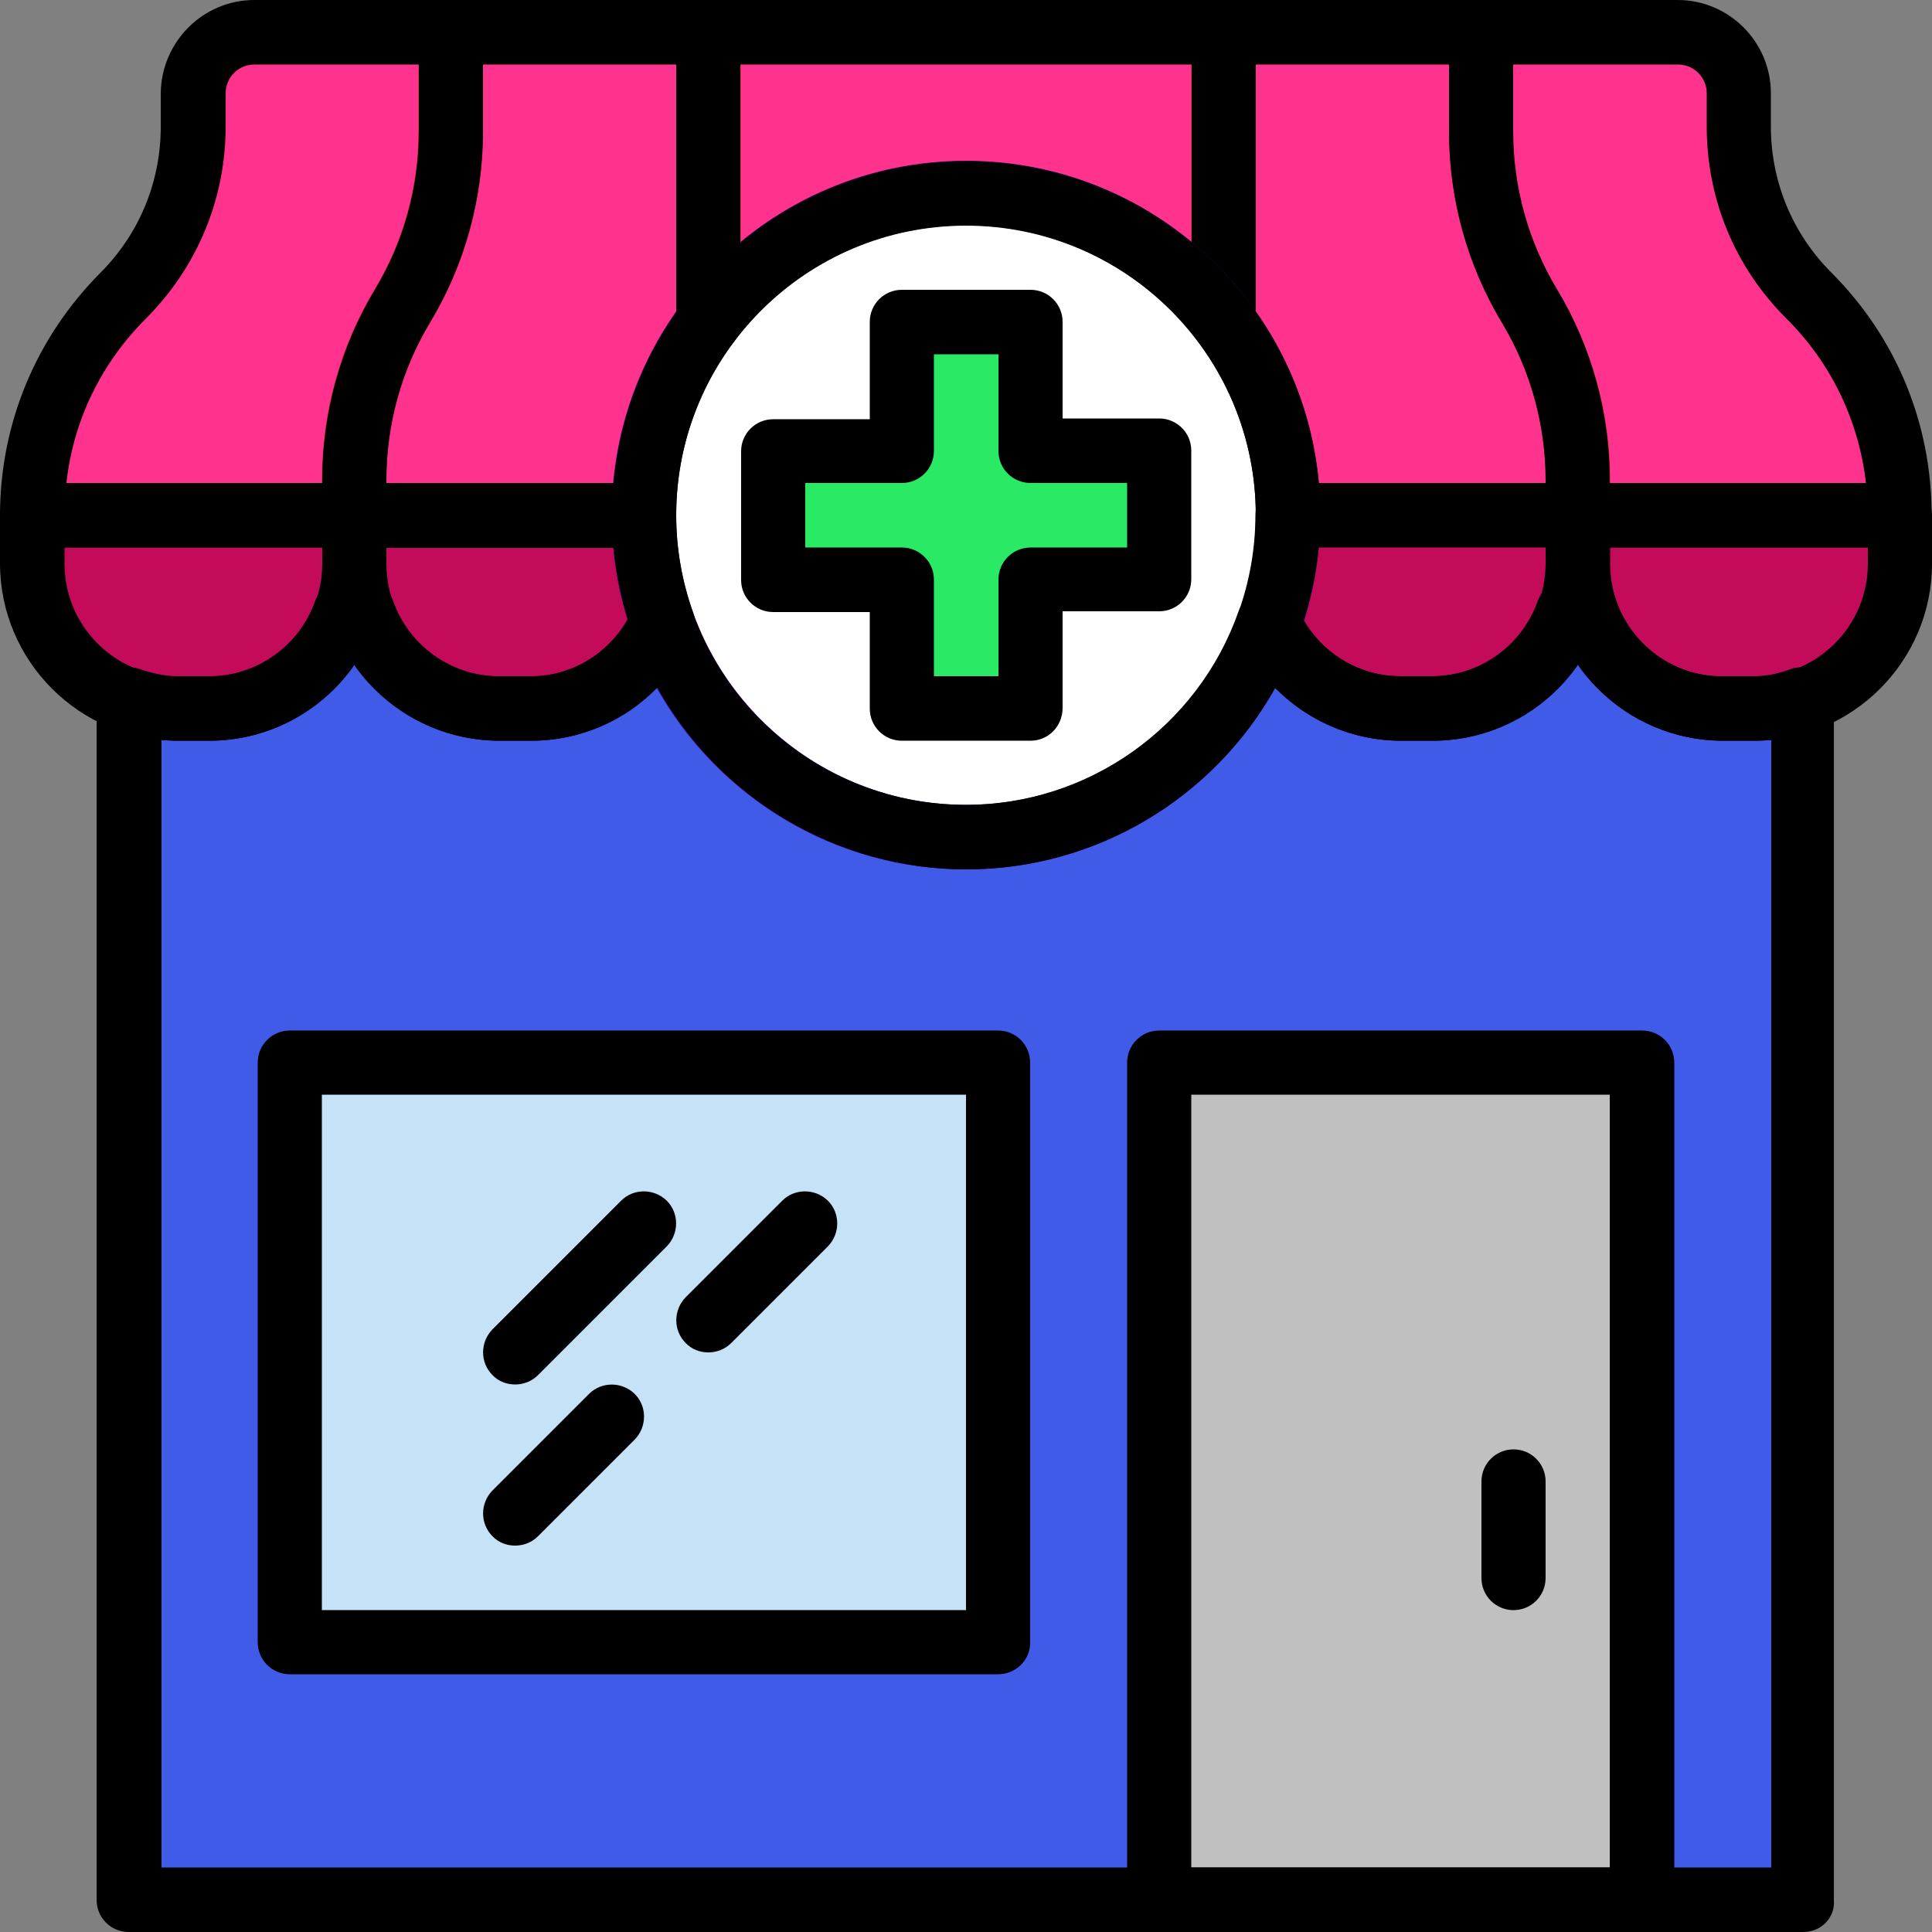 <?xml version="1.0" encoding="utf-8"?>
<!-- Generator: Adobe Illustrator 22.1.0, SVG Export Plug-In . SVG Version: 6.00 Build 0)  -->
<svg version="1.1" id="Capa_1" xmlns="http://www.w3.org/2000/svg" xmlns:xlink="http://www.w3.org/1999/xlink" x="0px" y="0px"
	 viewBox="0 0 512 512" style="enable-background:new 0 0 512 512;" xml:space="preserve">
<rect x="0" y="0" width="512" height="512" fill="#808080" stroke="none"/>
<style type="text/css">
	.st0{fill:#415BE9;}
	.st1{fill:#FF328D;}
	.st2{fill:#C40B5A;}
	.st3{fill:#C0C0C0;}
	.st4{fill:#C6E2F7;}
	.st5{fill:#FFFFFF;}
	.st6{fill:#2AEA65;}
	.st7{fill:#B02721;}
	.st8{fill:#4D007E;}
</style>
<g>
	<path class="st0" d="M465.1,170.7h-8.5c-16.7,0-30.8-10.7-36-25.6h-4.7c-5.3,14.9-19.4,25.6-36,25.6h-8.5
		c-15.6,0-28.8-9.4-34.8-22.8c-11.7,33.1-43.2,56.9-80.4,56.9c-37.2,0-68.7-23.8-80.4-56.9c-6,13.4-19.2,22.8-34.8,22.8h-8.5
		c-16.7,0-30.8-10.7-36-25.6h-4.7c-5.3,14.9-19.4,25.6-36,25.6h-8.5c-4.5,0-8.8-0.9-12.8-2.4v321.3c0,7.6,6.2,13.8,13.8,13.8h416
		c7.6,0,13.8-6.2,13.8-13.8V168.3C473.8,169.7,469.6,170.7,465.1,170.7L465.1,170.7z M465.1,170.7"/>
	<path class="st1" d="M479.3,78.3c-11.9-11.9-18.5-28-18.5-44.7v-8.8c0-8.9-7.2-16.2-16.2-16.2H67.4c-8.9,0-16.2,7.2-16.2,16.2v8.8
		c0,16.8-6.7,32.9-18.5,44.7C17.2,93.7,8.5,114.7,8.5,136.5h494.9C503.5,114.7,494.8,93.7,479.3,78.3L479.3,78.3z M479.3,78.3"/>
	<path class="st2" d="M55.5,187.7h-8.5c-21.2,0-38.4-17.2-38.4-38.4v-12.8h85.3v12.8C93.9,170.5,76.7,187.7,55.5,187.7L55.5,187.7z
		 M55.5,187.7"/>
	<path class="st2" d="M465.1,187.7h-8.5c-21.2,0-38.4-17.2-38.4-38.4v-12.8h85.3v12.8C503.5,170.5,486.3,187.7,465.1,187.7
		L465.1,187.7z M465.1,187.7"/>
	<path class="st2" d="M170.7,136.5H93.9v12.8c0,21.2,17.2,38.4,38.4,38.4h8.5c15.5,0,28.9-9.3,34.9-22.6
		C172.5,156.2,170.7,146.6,170.7,136.5L170.7,136.5z M170.7,136.5"/>
	<path class="st2" d="M341.3,136.5c0,10.1-1.8,19.7-5,28.6c6,13.3,19.4,22.6,34.9,22.6h8.5c21.2,0,38.4-17.2,38.4-38.4v-12.8H341.3z
		 M341.3,136.5"/>
	<path class="st3" d="M435.2,503.5h-128V291.9c0-5.7,4.6-10.3,10.3-10.3h107.5c5.7,0,10.3,4.6,10.3,10.3V503.5z M435.2,503.5"/>
	<path class="st4" d="M250.8,435.2H90.5c-7.6,0-13.7-6.1-13.7-13.7V295.3c0-7.6,6.2-13.7,13.7-13.7h160.3c7.6,0,13.7,6.2,13.7,13.7
		v126.1C264.5,429,258.4,435.2,250.8,435.2L250.8,435.2z M250.8,435.2"/>
	<path class="st5" d="M341.3,136.5c0,47.1-38.2,85.3-85.3,85.3s-85.3-38.2-85.3-85.3c0-47.1,38.2-85.3,85.3-85.3
		S341.3,89.4,341.3,136.5L341.3,136.5z M341.3,136.5"/>
	<path class="st6" d="M299.7,119.5h-26.6V92.9c0-4.2-3.4-7.5-7.5-7.5h-19.1c-4.2,0-7.5,3.4-7.5,7.5v26.6h-26.6
		c-4.2,0-7.5,3.4-7.5,7.5v19.1c0,4.2,3.4,7.5,7.5,7.5h26.6v26.6c0,4.2,3.4,7.5,7.5,7.5h19.1c4.2,0,7.5-3.4,7.5-7.5v-26.6h26.6
		c4.2,0,7.5-3.4,7.5-7.5V127C307.2,122.8,303.8,119.5,299.7,119.5L299.7,119.5z M299.7,119.5"/>
	<path class="st7" d="M412.6,76.7c-7.6-12.6-11.6-27.1-11.6-41.8V8.5H384v26.3c0,17.8,4.8,35.3,14,50.6
		c7.6,12.6,11.6,27.1,11.6,41.8v9.3h17.1v-9.3C426.7,109.4,421.8,91.9,412.6,76.7L412.6,76.7z M412.6,76.7"/>
	<path class="st7" d="M315.7,75.6c7,6.9,12.8,14.9,17.1,23.9v-91h-17.1V75.6z M315.7,75.6"/>
	<path class="st7" d="M179.2,99.5c4.3-8.9,10.1-17,17.1-23.9V8.5h-17.1V99.5z M179.2,99.5"/>
	<path class="st7" d="M114,85.5c9.2-15.3,14-32.8,14-50.6V8.5h-17.1v26.3c0,14.7-4,29.2-11.6,41.8c-9.2,15.3-14,32.8-14,50.6v9.3
		h17.1v-9.3C102.4,112.5,106.4,98.1,114,85.5L114,85.5z M114,85.5"/>
	<path d="M93.9,145.1c-4.7,0-8.5-3.8-8.5-8.5v-9.3c0-17.8,4.8-35.3,14-50.6c7.6-12.6,11.6-27.1,11.6-41.8V8.5c0-4.7,3.8-8.5,8.5-8.5
		c4.7,0,8.5,3.8,8.5,8.5v26.3c0,17.8-4.8,35.3-14,50.6c-7.6,12.6-11.6,27.1-11.6,41.8v9.3C102.4,141.3,98.6,145.1,93.9,145.1
		L93.9,145.1z M93.9,145.1"/>
	<path d="M324.3,93.9c-4.7,0-8.5-3.8-8.5-8.5V8.5c0-4.7,3.8-8.5,8.5-8.5s8.5,3.8,8.5,8.5v76.8C332.8,90.1,329,93.9,324.3,93.9
		L324.3,93.9z M324.3,93.9"/>
	<path d="M418.1,145.1c-4.7,0-8.5-3.8-8.5-8.5v-9.3c0-14.7-4-29.2-11.6-41.8c-9.2-15.3-14-32.8-14-50.6V8.5c0-4.7,3.8-8.5,8.5-8.5
		c4.7,0,8.5,3.8,8.5,8.5v26.3c0,14.7,4,29.2,11.6,41.8c9.2,15.3,14,32.8,14,50.6v9.3C426.7,141.3,422.8,145.1,418.1,145.1
		L418.1,145.1z M418.1,145.1"/>
	<path d="M55.5,196.3h-8.5C21.1,196.3,0,175.2,0,149.3v-12.8c0-4.7,3.8-8.5,8.5-8.5h85.3c4.7,0,8.5,3.8,8.5,8.5v12.8
		C102.4,175.2,81.3,196.3,55.5,196.3L55.5,196.3z M17.1,145.1v4.3c0,16.5,13.4,29.9,29.9,29.9h8.5c16.5,0,29.9-13.4,29.9-29.9v-4.3
		H17.1z M17.1,145.1"/>
	<path d="M465.1,196.3h-8.5c-25.9,0-46.9-21.1-46.9-46.9v-12.8c0-4.7,3.8-8.5,8.5-8.5h85.3c4.7,0,8.5,3.8,8.5,8.5v12.8
		C512,175.2,490.9,196.3,465.1,196.3L465.1,196.3z M426.7,145.1v4.3c0,16.5,13.4,29.9,29.9,29.9h8.5c16.5,0,29.9-13.4,29.9-29.9
		v-4.3H426.7z M426.7,145.1"/>
	<path class="st8" d="M256,230.4c-51.8,0-93.9-42.1-93.9-93.9c0-51.8,42.1-93.9,93.9-93.9s93.9,42.1,93.9,93.9
		C349.9,188.3,307.8,230.4,256,230.4L256,230.4z M256,59.7c-42.4,0-76.8,34.4-76.8,76.8c0,42.3,34.4,76.8,76.8,76.8
		s76.8-34.4,76.8-76.8C332.8,94.2,298.4,59.7,256,59.7L256,59.7z M256,59.7"/>
	<path d="M273.1,196.3h-34.1c-4.7,0-8.5-3.8-8.5-8.5v-25.6h-25.6c-4.7,0-8.5-3.8-8.5-8.5v-34.1c0-4.7,3.8-8.5,8.5-8.5h25.6V85.3
		c0-4.7,3.8-8.5,8.5-8.5h34.1c4.7,0,8.5,3.8,8.5,8.5v25.6h25.6c4.7,0,8.5,3.8,8.5,8.5v34.1c0,4.7-3.8,8.5-8.5,8.5h-25.6v25.6
		C281.6,192.5,277.8,196.3,273.1,196.3L273.1,196.3z M247.5,179.2h17.1v-25.6c0-4.7,3.8-8.5,8.5-8.5h25.6V128h-25.6
		c-4.7,0-8.5-3.8-8.5-8.5V93.9h-17.1v25.6c0,4.7-3.8,8.5-8.5,8.5h-25.6v17.1h25.6c4.7,0,8.5,3.8,8.5,8.5V179.2z M247.5,179.2"/>
	<path d="M503.5,145.1H341.3c-4.7,0-8.5-3.8-8.5-8.5c0-42.4-34.4-76.8-76.8-76.8s-76.8,34.4-76.8,76.8c0,4.7-3.8,8.5-8.5,8.5H8.5
		c-4.7,0-8.5-3.8-8.5-8.5c0-24.3,9.5-47.1,26.6-64.3c10.3-10.3,16-24.1,16-38.7v-8.8C42.7,11.1,53.8,0,67.4,0h377.2
		c13.6,0,24.7,11.1,24.7,24.7v8.8c0,14.6,5.7,28.4,16,38.7c17.2,17.2,26.6,40,26.6,64.3C512,141.3,508.2,145.1,503.5,145.1
		L503.5,145.1z M349.5,128h145c-1.9-16.5-9.2-31.8-21.2-43.7c-13.6-13.6-21-31.6-21-50.8v-8.8c0-4.2-3.4-7.6-7.6-7.6H67.4
		c-4.2,0-7.6,3.4-7.6,7.6v8.8c0,19.2-7.5,37.2-21,50.8C26.8,96.2,19.4,111.5,17.6,128h145c4.3-47.8,44.6-85.3,93.5-85.3
		S345.2,80.2,349.5,128L349.5,128z M349.5,128"/>
	<path d="M477.9,512H34.1c-4.7,0-8.5-3.8-8.5-8.5V185.4c0-2.8,1.3-5.4,3.6-7c2.3-1.6,5.2-2,7.8-1.1c3.5,1.2,6.8,1.9,10,1.9h8.5
		c12.5,0,23.8-8,28-19.9c1.2-3.4,4.4-5.7,8-5.7h4.7c3.6,0,6.8,2.3,8,5.7c4.2,11.9,15.5,19.9,28,19.9h8.5c11.6,0,22.2-7,27-17.8
		c1.4-3.2,4.7-5.2,8.1-5c3.5,0.1,6.5,2.4,7.7,5.7c10.8,30.7,39.9,51.2,72.4,51.2s61.5-20.6,72.3-51.2c1.2-3.3,4.2-5.5,7.7-5.7
		c3.5-0.2,6.7,1.9,8.1,5c4.8,10.8,15.4,17.8,27,17.8h8.5c12.5,0,23.8-8,28-19.9c1.2-3.4,4.4-5.7,8-5.7h4.7c3.6,0,6.8,2.3,8,5.7
		c4.2,11.9,15.5,19.9,28,19.9h8.5c3.2,0,6.4-0.6,9.9-1.9c2.6-0.9,5.5-0.5,7.8,1.1c2.3,1.6,3.6,4.2,3.6,7v318.1
		C486.4,508.2,482.6,512,477.9,512L477.9,512z M42.7,494.9h426.7V196.1c-1.4,0.1-2.8,0.2-4.3,0.2h-8.5c-15.5,0-29.8-7.8-38.4-20.2
		c-8.6,12.4-22.9,20.2-38.4,20.2h-8.5c-12.7,0-24.6-5.2-33.3-14.1c-16.4,29.4-47.6,48.2-81.9,48.2s-65.6-18.9-81.9-48.2
		c-8.6,8.9-20.6,14.1-33.3,14.1h-8.5c-15.5,0-29.8-7.8-38.4-20.2c-8.6,12.4-22.9,20.2-38.4,20.2h-8.5c-1.4,0-2.8-0.1-4.3-0.2V494.9z
		 M42.7,494.9"/>
	<path d="M140.8,196.3h-8.5c-25.9,0-46.9-21.1-46.9-46.9v-12.8c0-4.7,3.8-8.5,8.5-8.5h76.8c4.7,0,8.5,3.8,8.5,8.5
		c0,8.7,1.5,17.3,4.5,25.8c0.7,2.1,0.6,4.4-0.3,6.4C175.8,185.4,159.1,196.3,140.8,196.3L140.8,196.3z M102.4,145.1v4.3
		c0,16.5,13.4,29.9,29.9,29.9h8.5c10.6,0,20.3-5.7,25.7-14.7c-2-6.4-3.3-12.9-3.9-19.4H102.4z M102.4,145.1"/>
	<path d="M379.7,196.3h-8.5c-18.3,0-35-10.8-42.7-27.6c-0.9-2-1-4.3-0.3-6.4c3-8.4,4.5-17.1,4.5-25.8c0-4.7,3.8-8.5,8.5-8.5h76.8
		c4.7,0,8.5,3.8,8.5,8.5v12.8C426.7,175.2,405.6,196.3,379.7,196.3L379.7,196.3z M345.5,164.5c5.3,9,15.1,14.7,25.7,14.7h8.5
		c16.5,0,29.9-13.4,29.9-29.9v-4.3h-60.1C348.9,151.6,347.5,158.1,345.5,164.5L345.5,164.5z M345.5,164.5"/>
	<path d="M187.7,93.9c-4.7,0-8.5-3.8-8.5-8.5V8.5c0-4.7,3.8-8.5,8.5-8.5c4.7,0,8.5,3.8,8.5,8.5v76.8
		C196.3,90.1,192.4,93.9,187.7,93.9L187.7,93.9z M187.7,93.9"/>
	<path d="M435.2,512h-128c-4.7,0-8.5-3.8-8.5-8.5V281.6c0-4.7,3.8-8.5,8.5-8.5h128c4.7,0,8.5,3.8,8.5,8.5v221.9
		C443.7,508.2,439.9,512,435.2,512L435.2,512z M315.7,494.9h110.9V290.1H315.7V494.9z M315.7,494.9"/>
	<path d="M401.1,426.7c-4.7,0-8.5-3.8-8.5-8.5v-25.6c0-4.7,3.8-8.5,8.5-8.5s8.5,3.8,8.5,8.5v25.6
		C409.6,422.9,405.8,426.7,401.1,426.7L401.1,426.7z M401.1,426.7"/>
	<path d="M264.5,443.7H76.8c-4.7,0-8.5-3.8-8.5-8.5V281.6c0-4.7,3.8-8.5,8.5-8.5h187.7c4.7,0,8.5,3.8,8.5,8.5v153.6
		C273.1,439.9,269.2,443.7,264.5,443.7L264.5,443.7z M85.3,426.7H256V290.1H85.3V426.7z M85.3,426.7"/>
	<path d="M136.5,366.9c-2.2,0-4.4-0.8-6-2.5c-3.3-3.3-3.3-8.7,0-12.1l34.1-34.1c3.3-3.3,8.7-3.3,12.1,0c3.3,3.3,3.3,8.7,0,12.1
		l-34.1,34.1C140.9,366.1,138.7,366.9,136.5,366.9L136.5,366.9z M136.5,366.9"/>
	<path d="M136.5,409.6c-2.2,0-4.4-0.8-6-2.5c-3.3-3.3-3.3-8.7,0-12.1l25.6-25.6c3.3-3.3,8.7-3.3,12.1,0c3.3,3.3,3.3,8.7,0,12.1
		l-25.6,25.6C140.9,408.8,138.7,409.6,136.5,409.6L136.5,409.6z M136.5,409.6"/>
	<path d="M187.7,358.4c-2.2,0-4.4-0.8-6-2.5c-3.3-3.3-3.3-8.7,0-12.1l25.6-25.6c3.3-3.3,8.7-3.3,12.1,0c3.3,3.3,3.3,8.7,0,12.1
		l-25.6,25.6C192.1,357.6,189.9,358.4,187.7,358.4L187.7,358.4z M187.7,358.4"/>
</g>
</svg>
